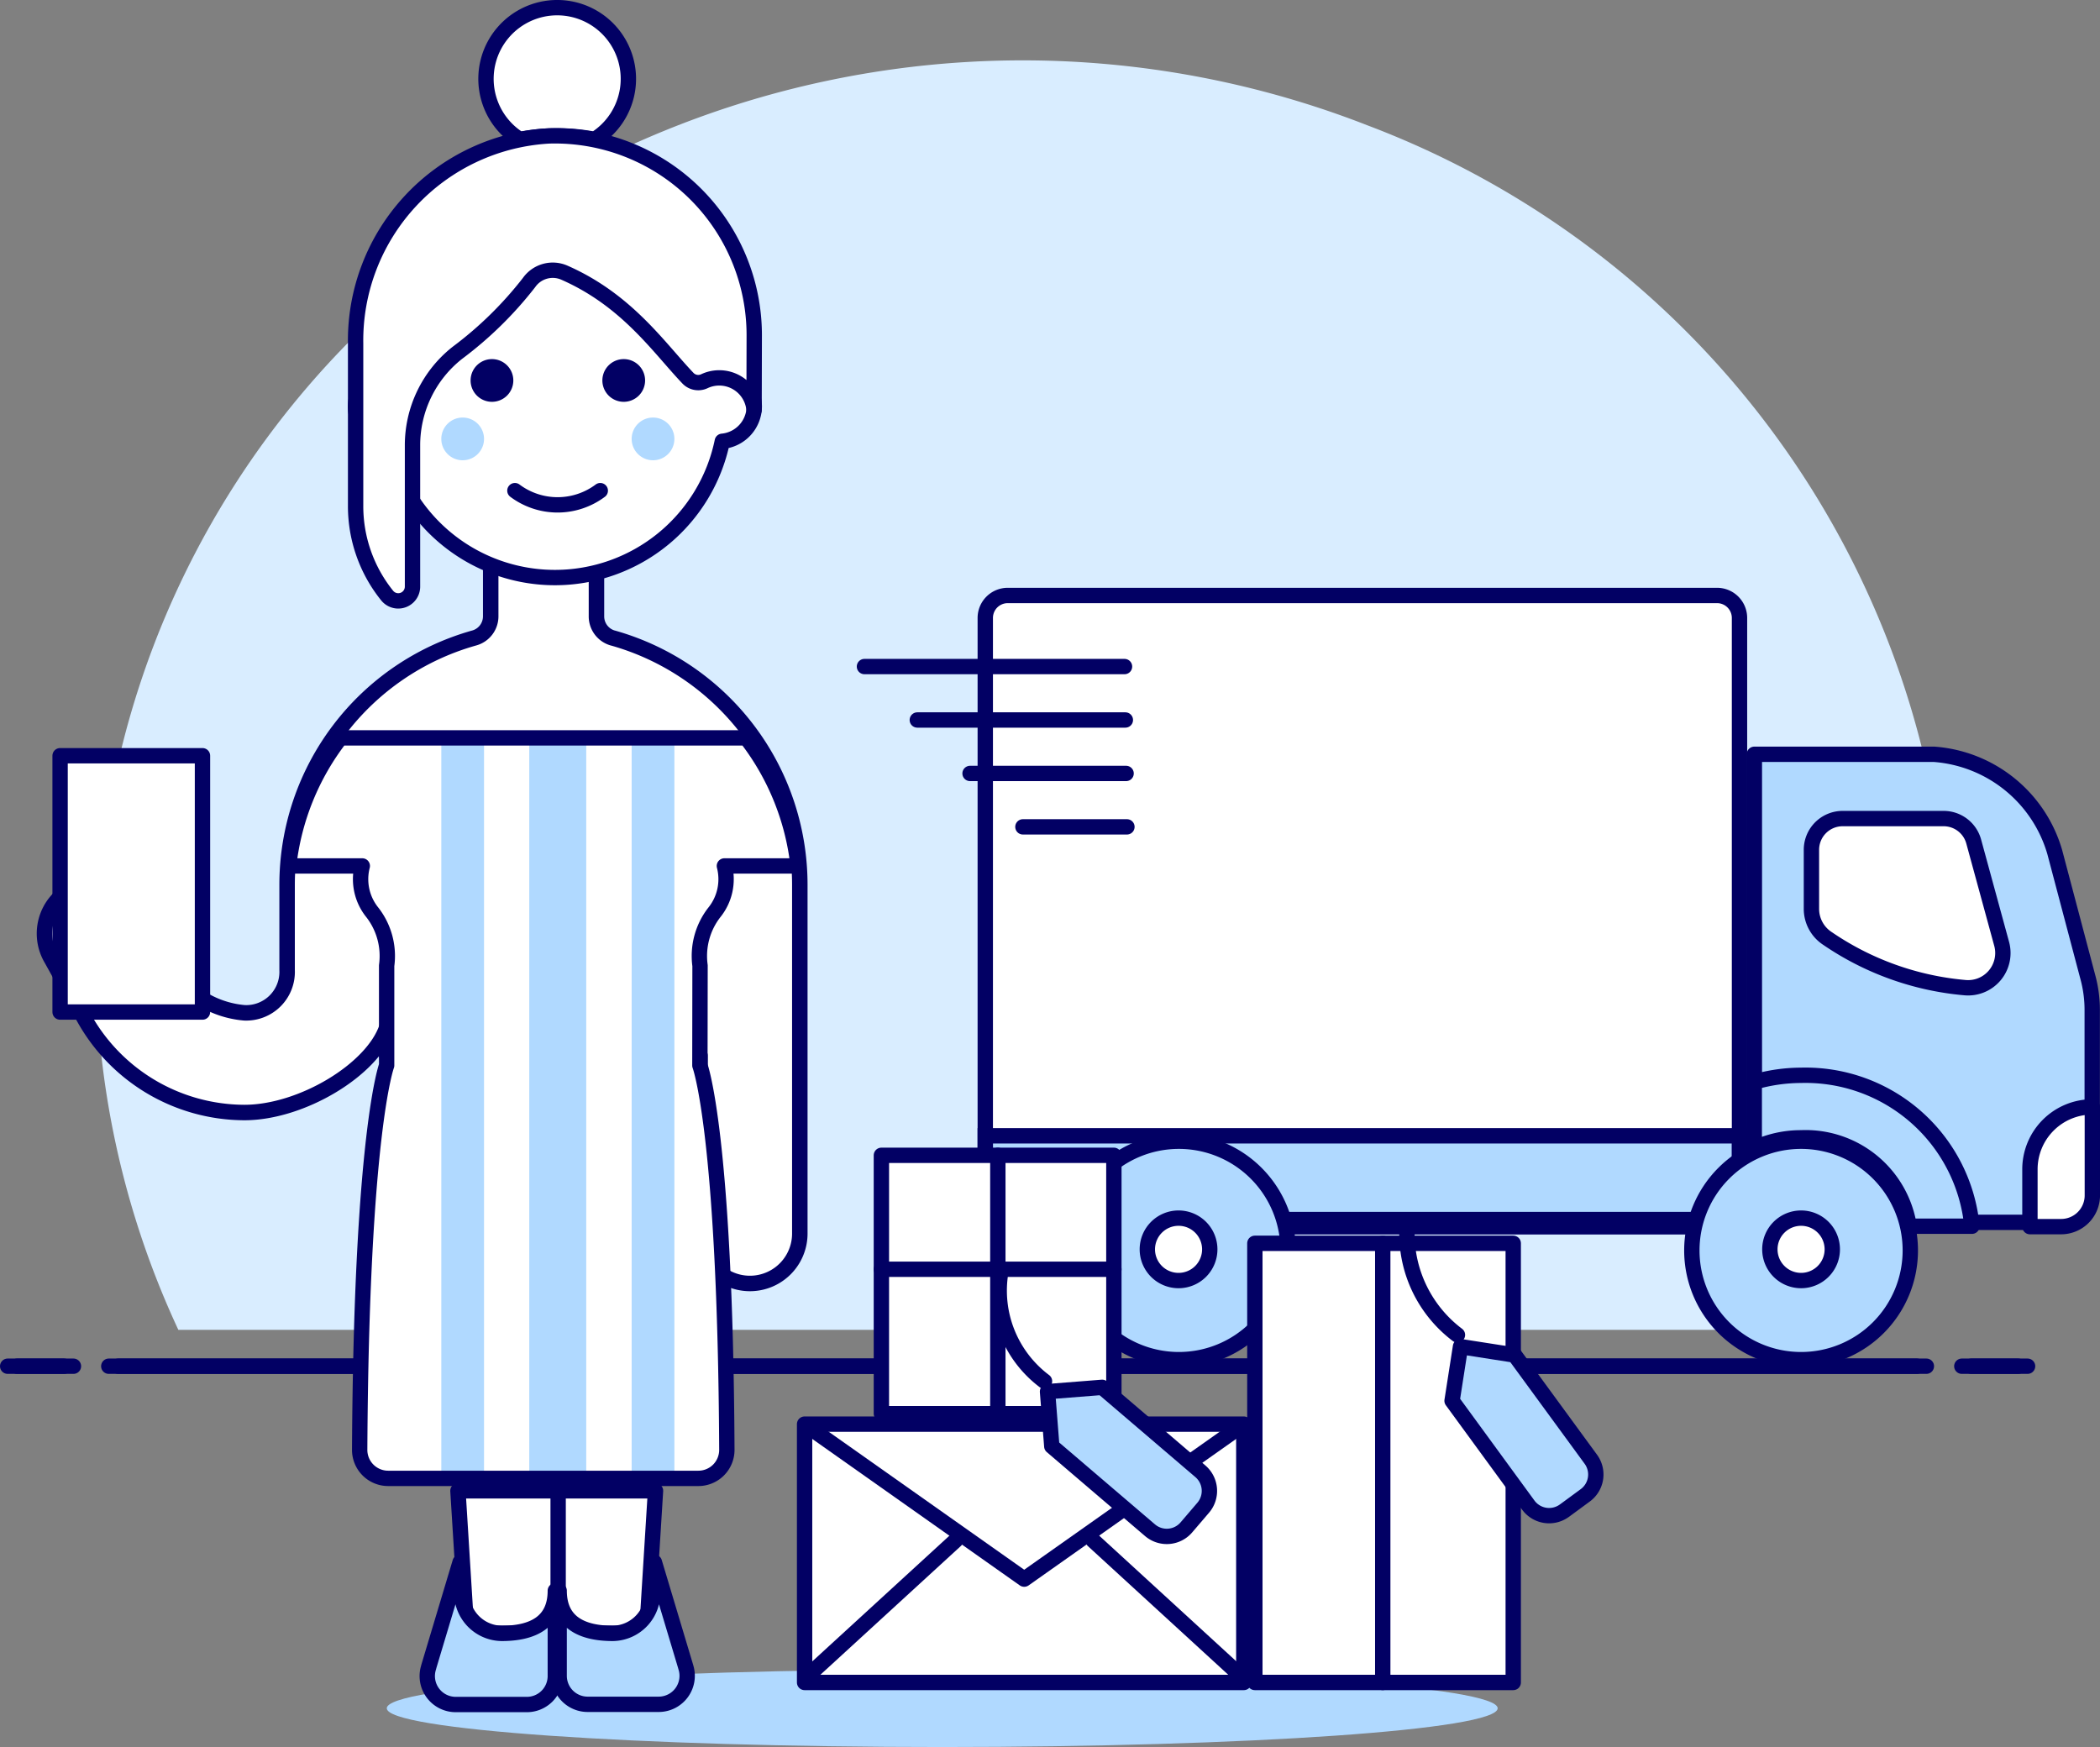 <svg xmlns="http://www.w3.org/2000/svg" width="82.09" height="68.3" viewBox="0 0 82.09 68.3">
  <rect x="0" y="0" width="82.09" height="68.3" fill="#808080" stroke="none"/>
  <g id="Group_189826" data-name="Group 189826" transform="translate(-2.48 -5.119)">
    <path id="Path_130692" data-name="Path 130692" d="M77.57,41.965a35.152,35.152,0,0,0-22.724-32.6,37.019,37.019,0,0,0-39.654,8.3A34.335,34.335,0,0,0,8.361,56.455H74.343A34.089,34.089,0,0,0,77.57,41.965Z" transform="translate(1.091 0.655)" fill="#d9edff"/>
    <path id="Path_130693" data-name="Path 130693" d="M5.734,40.735h70.68" transform="translate(1.369 17.796)" fill="none" stroke="#020064" stroke-linecap="round" stroke-linejoin="round" stroke-width="0.6"/>
    <path id="Path_130694" data-name="Path 130694" d="M3.034,40.735h2.2" transform="translate(0.117 17.796)" fill="none" stroke="#020064" stroke-linecap="round" stroke-linejoin="round" stroke-width="0.6"/>
    <path id="Path_130695" data-name="Path 130695" d="M53.734,40.735h2.2" transform="translate(25.805 17.796)" fill="none" stroke="#020064" stroke-linecap="round" stroke-linejoin="round" stroke-width="0.6"/>
    <path id="Path_130696" data-name="Path 130696" d="M5.48,40.735H76.16" transform="translate(1.252 17.796)" fill="none" stroke="#020064" stroke-linecap="round" stroke-linejoin="round" stroke-width="0.6"/>
    <path id="Path_130697" data-name="Path 130697" d="M2.78,40.735h2.2" transform="translate(0 17.796)" fill="none" stroke="#020064" stroke-linecap="round" stroke-linejoin="round" stroke-width="0.6"/>
    <path id="Path_130698" data-name="Path 130698" d="M53.48,40.735h2.2" transform="translate(25.688 17.796)" fill="none" stroke="#020064" stroke-linecap="round" stroke-linejoin="round" stroke-width="0.6"/>
    <path id="Path_130699" data-name="Path 130699" d="M28.673,20.464H56.4a.878.878,0,0,1,.878.878V44.863H28.673a.878.878,0,0,1-.878-.878V21.342A.878.878,0,0,1,28.673,20.464Z" transform="translate(13.2 7.935)" fill="#fff"/>
    <path id="Path_130700" data-name="Path 130700" d="M27.794,34.7H57.28v3.558H28.673a.878.878,0,0,1-.878-.878Z" transform="translate(13.2 14.823)" fill="#b0d9ff"/>
    <path id="Path_130701" data-name="Path 130701" d="M47.94,42.931v-18.3h7.026a5.316,5.316,0,0,1,4.716,3.822l1.3,4.913a4.865,4.865,0,0,1,.165,1.257V41.71a1.22,1.22,0,0,1-1.22,1.22Z" transform="translate(23.119 9.977)" fill="#b0d9ff"/>
    <path id="Path_130702" data-name="Path 130702" d="M47.94,42.931v-18.3h7.026a5.316,5.316,0,0,1,4.716,3.822l1.3,4.913a4.865,4.865,0,0,1,.165,1.257V41.71a1.22,1.22,0,0,1-1.22,1.22Z" transform="translate(23.119 9.977)" fill="none" stroke="#020064" stroke-linecap="round" stroke-linejoin="round" stroke-width="0.6"/>
    <path id="Path_130703" data-name="Path 130703" d="M28.673,20.464H56.4a.878.878,0,0,1,.878.878V44.863H28.673a.878.878,0,0,1-.878-.878V21.342A.878.878,0,0,1,28.673,20.464Z" transform="translate(13.2 7.935)" fill="none" stroke="#020064" stroke-width="0.6"/>
    <path id="Path_130704" data-name="Path 130704" d="M27.794,34.7H57.28v3.558H28.673a.878.878,0,0,1-.878-.878Z" transform="translate(13.2 14.823)" fill="none" stroke="#020064" stroke-width="0.6"/>
    <path id="Path_130705" data-name="Path 130705" d="M55.3,38.617H56.52a1.22,1.22,0,0,0,1.22-1.221v-3.46a2.44,2.44,0,0,0-2.44,2.44Z" transform="translate(26.531 14.457)" fill="#fff"/>
    <path id="Path_130706" data-name="Path 130706" d="M49.766,35.544A4.1,4.1,0,0,1,53.993,39h2.453a6.537,6.537,0,0,0-6.68-5.9,6.657,6.657,0,0,0-1.829.263v2.591A4.251,4.251,0,0,1,49.766,35.544Z" transform="translate(23.118 14.058)" fill="#b0d9ff"/>
    <path id="Path_130707" data-name="Path 130707" d="M55.3,38.617H56.52a1.22,1.22,0,0,0,1.22-1.221v-3.46a2.44,2.44,0,0,0-2.44,2.44Z" transform="translate(26.531 14.457)" fill="none" stroke="#020064" stroke-linejoin="round" stroke-width="0.6"/>
    <path id="Path_130708" data-name="Path 130708" d="M49.766,35.544A4.1,4.1,0,0,1,53.993,39h2.453a6.537,6.537,0,0,0-6.68-5.9,6.657,6.657,0,0,0-1.829.263v2.591A4.251,4.251,0,0,1,49.766,35.544Z" transform="translate(23.118 14.058)" fill="none" stroke="#020064" stroke-linejoin="round" stroke-width="0.6"/>
    <path id="Path_130709" data-name="Path 130709" d="M46.27,39.04a4.27,4.27,0,1,0,4.269-4.27,4.27,4.27,0,0,0-4.269,4.27Z" transform="translate(22.345 14.965)" fill="#b0d9ff"/>
    <path id="Path_130710" data-name="Path 130710" d="M48.354,38.074a1.22,1.22,0,1,0,1.219-1.22A1.22,1.22,0,0,0,48.354,38.074Z" transform="translate(23.311 15.888)" fill="#fff"/>
    <path id="Path_130711" data-name="Path 130711" d="M46.27,39.04a4.27,4.27,0,1,0,4.269-4.27,4.27,4.27,0,0,0-4.269,4.27Z" transform="translate(22.345 14.965)" fill="none" stroke="#020064" stroke-linejoin="round" stroke-width="0.6"/>
    <path id="Path_130712" data-name="Path 130712" d="M48.354,38.074a1.22,1.22,0,1,0,1.219-1.22A1.22,1.22,0,0,0,48.354,38.074Z" transform="translate(23.311 15.888)" fill="none" stroke="#020064" stroke-linejoin="round" stroke-width="0.6"/>
    <path id="Path_130713" data-name="Path 130713" d="M30.295,39.04a4.27,4.27,0,1,0,4.27-4.27A4.27,4.27,0,0,0,30.295,39.04Z" transform="translate(13.998 14.965)" fill="#b0d9ff"/>
    <path id="Path_130714" data-name="Path 130714" d="M32.378,38.074a1.22,1.22,0,1,0,1.22-1.22A1.22,1.22,0,0,0,32.378,38.074Z" transform="translate(14.952 15.888)" fill="#fff"/>
    <path id="Path_130715" data-name="Path 130715" d="M30.295,39.04a4.27,4.27,0,1,0,4.27-4.27A4.27,4.27,0,0,0,30.295,39.04Z" transform="translate(13.998 14.965)" fill="none" stroke="#020064" stroke-linejoin="round" stroke-width="0.6"/>
    <path id="Path_130716" data-name="Path 130716" d="M32.378,38.074a1.22,1.22,0,1,0,1.22-1.22A1.22,1.22,0,0,0,32.378,38.074Z" transform="translate(14.952 15.888)" fill="none" stroke="#020064" stroke-linejoin="round" stroke-width="0.6"/>
    <path id="Path_130717" data-name="Path 130717" d="M55.443,33.045A1.359,1.359,0,0,0,56.9,31.337l-1.092-4a1.219,1.219,0,0,0-1.177-.9H50.685a1.22,1.22,0,0,0-1.221,1.22v2.311a1.381,1.381,0,0,0,.628,1.157A11.251,11.251,0,0,0,55.443,33.045Z" transform="translate(23.826 10.684)" fill="#fff"/>
    <path id="Path_130718" data-name="Path 130718" d="M55.443,33.045A1.359,1.359,0,0,0,56.9,31.337l-1.092-4a1.219,1.219,0,0,0-1.177-.9H50.685a1.22,1.22,0,0,0-1.221,1.22v2.311a1.381,1.381,0,0,0,.628,1.157A11.251,11.251,0,0,0,55.443,33.045Z" transform="translate(23.826 10.684)" fill="none" stroke="#020064" stroke-linejoin="round" stroke-width="0.6"/>
    <path id="Path_130719" data-name="Path 130719" d="M30.225,26.021H40.391" transform="translate(6.047 5.157)" fill="none" stroke="#020064" stroke-linecap="round" stroke-linejoin="round" stroke-width="0.6"/>
    <path id="Path_130720" data-name="Path 130720" d="M31.614,27.41h8.133" transform="translate(6.724 5.857)" fill="none" stroke="#020064" stroke-linecap="round" stroke-linejoin="round" stroke-width="0.6"/>
    <path id="Path_130721" data-name="Path 130721" d="M33,28.8h6.1" transform="translate(7.4 6.557)" fill="none" stroke="#020064" stroke-linecap="round" stroke-linejoin="round" stroke-width="0.6"/>
    <path id="Path_130722" data-name="Path 130722" d="M34.393,30.188h4.066" transform="translate(8.073 7.257)" fill="none" stroke="#020064" stroke-linecap="round" stroke-linejoin="round" stroke-width="0.6"/>
    <path id="Path_130727" data-name="Path 130727" d="M12.325,50.08c0,.837,9.721,1.515,21.713,1.515s21.713-.678,21.713-1.515-9.721-1.515-21.713-1.515-21.713.678-21.713,1.515Z" transform="translate(5.274 21.824)" fill="#b0d9ff"/>
    <path id="Path_130728" data-name="Path 130728" d="M6.567,29.2a1.767,1.767,0,0,1-.11,3.533l-.767-.024a1.01,1.01,0,0,1-.977-1.054l.065-1.513a1.011,1.011,0,0,1,1.041-.966Z" transform="translate(0.896 12.023)" fill="#ffcebf" stroke="#020064" stroke-linecap="round" stroke-linejoin="round" stroke-width="0.6"/>
    <path id="Path_130729" data-name="Path 130729" d="M25.975,23.117a.878.878,0,0,1-.641-.846V18.347H21.2v3.922a.878.878,0,0,1-.642.845,10.023,10.023,0,0,0-7.317,9.65V36.1a1.6,1.6,0,0,1-1.669,1.669,3.792,3.792,0,0,1-2.981-1.918L7.43,33.761a1.949,1.949,0,1,0-3.407,1.892l1.161,2.092a7.2,7.2,0,0,0,6.389,3.922c2.227,0,5.011-1.669,5.568-3.337v1.114H29.383V46.4a1.949,1.949,0,0,0,3.9,0V32.763a10.023,10.023,0,0,0-7.3-9.645Z" transform="translate(0.462 6.946)" fill="#fff"/>
    <path id="Path_130730" data-name="Path 130730" d="M25.975,23.117a.878.878,0,0,1-.641-.846V18.347H21.2v3.922a.878.878,0,0,1-.642.845,10.023,10.023,0,0,0-7.317,9.65V36.1a1.6,1.6,0,0,1-1.669,1.669,3.792,3.792,0,0,1-2.981-1.918L7.43,33.761a1.949,1.949,0,1,0-3.407,1.892l1.161,2.092a7.2,7.2,0,0,0,6.389,3.922c2.227,0,5.011-1.669,5.568-3.337v1.114H29.383V46.4a1.949,1.949,0,0,0,3.9,0V32.763a10.023,10.023,0,0,0-7.3-9.645Z" transform="translate(0.462 6.946)" fill="none" stroke="#020064" stroke-linecap="round" stroke-linejoin="round" stroke-width="0.605"/>
    <path id="Path_130731" data-name="Path 130731" d="M14.45,43.791l.346,5.568h7.031l.346-5.568Z" transform="translate(5.931 19.611)" fill="#fff"/>
    <path id="Path_130732" data-name="Path 130732" d="M14.45,43.791l.346,5.568h7.031l.346-5.568Z" transform="translate(5.931 19.611)" fill="none" stroke="#020064" stroke-linecap="round" stroke-linejoin="round" stroke-width="0.6"/>
    <path id="Path_130733" data-name="Path 130733" d="M17.088,43.791v3.9" transform="translate(7.21 19.611)" fill="none" stroke="#020064" stroke-linecap="round" stroke-linejoin="round" stroke-width="0.6"/>
    <path id="Path_130734" data-name="Path 130734" d="M13.721,49.8l1.229-4.1.069,1.114a1.581,1.581,0,0,0,1.554,1.669c1.229,0,2.1-.439,2.1-1.669v3.337a1.113,1.113,0,0,1-1.113,1.113H14.778a1.113,1.113,0,0,1-1.054-1.465Z" transform="translate(5.515 20.493)" fill="#b0d9ff" stroke="#020064" stroke-linecap="round" stroke-linejoin="round" stroke-width="0.6"/>
    <path id="Path_130735" data-name="Path 130735" d="M22.041,49.8l-1.229-4.1-.069,1.114a1.581,1.581,0,0,1-1.553,1.669c-1.229,0-2.1-.439-2.1-1.669v3.337A1.114,1.114,0,0,0,18.2,51.256h2.783a1.114,1.114,0,0,0,1.054-1.465Z" transform="translate(7.248 20.493)" fill="#b0d9ff" stroke="#020064" stroke-linecap="round" stroke-linejoin="round" stroke-width="0.6"/>
    <path id="Path_130736" data-name="Path 130736" d="M4.18,24.773H9.746V34.794H4.18Z" transform="translate(0.649 9.891)" fill="#fff" stroke="#020064" stroke-linecap="round" stroke-linejoin="round" stroke-width="0.6"/>
    <path id="Path_130737" data-name="Path 130737" d="M27.35,18.891a1.372,1.372,0,0,0-1.114-1.336v-.891a6.68,6.68,0,1,0-13.361,0v.891a1.364,1.364,0,0,0,.14,2.7,6.681,6.681,0,0,0,13.085,0,1.378,1.378,0,0,0,1.25-1.364Z" transform="translate(4.615 2.116)" fill="#fff" stroke="#020064" stroke-linecap="round" stroke-linejoin="round" stroke-width="0.6"/>
    <path id="Path_130738" data-name="Path 130738" d="M14.045,16.9a.835.835,0,1,0,.835-.835.835.835,0,0,0-.835.835Z" transform="translate(5.686 5.378)" fill="#b0d9ff"/>
    <path id="Path_130739" data-name="Path 130739" d="M18.99,16.9a.835.835,0,1,0,.835-.835A.835.835,0,0,0,18.99,16.9Z" transform="translate(8.182 5.378)" fill="#b0d9ff"/>
    <path id="Path_130740" data-name="Path 130740" d="M19.286,17.972a2.784,2.784,0,0,1-3.337,0" transform="translate(6.659 6.329)" fill="none" stroke="#020064" stroke-linecap="round" stroke-linejoin="round" stroke-width="0.6"/>
    <path id="Path_130741" data-name="Path 130741" d="M15.641,14.548a.835.835,0,1,0,.835.835A.835.835,0,0,0,15.641,14.548Z" transform="translate(6.07 4.61)" fill="#020064"/>
    <path id="Path_130742" data-name="Path 130742" d="M19.064,14.548a.835.835,0,1,0,.835.835.835.835,0,0,0-.835-.835Z" transform="translate(7.798 4.61)" fill="#020064"/>
    <path id="Path_130743" data-name="Path 130743" d="M16.507,10.572a7.357,7.357,0,0,1,1.222-.139,7.816,7.816,0,0,1,1.706.135,2.783,2.783,0,1,0-2.929,0Z" transform="translate(6.29)" fill="#fff" stroke="#020064" stroke-linecap="round" stroke-linejoin="round" stroke-width="0.6"/>
    <path id="Path_130744" data-name="Path 130744" d="M19.318,8.846a8.011,8.011,0,0,0-7.552,8.117v6.354A5.567,5.567,0,0,0,13,26.817a.557.557,0,0,0,.99-.351V20.957a4.6,4.6,0,0,1,1.756-3.633,14.613,14.613,0,0,0,2.8-2.746,1.132,1.132,0,0,1,1.374-.389c2.459,1.078,3.7,2.936,4.836,4.127a.556.556,0,0,0,.644.119,1.366,1.366,0,0,1,1.942,1.123l.007-2.923a7.794,7.794,0,0,0-8.039-7.789Z" transform="translate(4.615 1.587)" fill="#fff"/>
    <path id="Path_130745" data-name="Path 130745" d="M19.318,8.846a8.011,8.011,0,0,0-7.552,8.117v6.354A5.567,5.567,0,0,0,13,26.817a.557.557,0,0,0,.99-.351V20.957a4.6,4.6,0,0,1,1.756-3.633,14.613,14.613,0,0,0,2.8-2.746,1.132,1.132,0,0,1,1.374-.389c2.459,1.078,3.7,2.936,4.836,4.127a.556.556,0,0,0,.644.119,1.366,1.366,0,0,1,1.942,1.123l.007-2.923a7.794,7.794,0,0,0-8.039-7.789Z" transform="translate(4.615 1.587)" fill="none" stroke="#020064" stroke-linecap="round" stroke-linejoin="round" stroke-width="0.6"/>
    <path id="Path_130746" data-name="Path 130746" d="M26.366,32.919a2.772,2.772,0,0,1,.552-2.073,2.066,2.066,0,0,0,.4-1.825H30.2a9.963,9.963,0,0,0-2.027-5.006H12.311a9.963,9.963,0,0,0-2.027,5.006h2.879a2.066,2.066,0,0,0,.4,1.825,2.772,2.772,0,0,1,.552,2.073v3.9s-.989,2.628-1.054,15.026a1.113,1.113,0,0,0,1.114,1.119H26.3a1.113,1.113,0,0,0,1.114-1.119c-.061-12.4-1.054-15.026-1.054-15.026Z" transform="translate(3.479 9.952)" fill="#fff"/>
    <path id="Path_130747" data-name="Path 130747" d="M14.045,24.013h1.67V52.962h-1.67Z" transform="translate(5.686 9.951)" fill="#b0d9ff"/>
    <path id="Path_130748" data-name="Path 130748" d="M16.327,24.013h2.227V52.962H16.327Z" transform="translate(6.842 9.951)" fill="#b0d9ff"/>
    <path id="Path_130749" data-name="Path 130749" d="M18.99,24.013h1.67V52.962H18.99Z" transform="translate(8.182 9.951)" fill="#b0d9ff"/>
    <path id="Path_130750" data-name="Path 130750" d="M26.366,32.919a2.772,2.772,0,0,1,.552-2.073,2.066,2.066,0,0,0,.4-1.825H30.2a9.963,9.963,0,0,0-2.027-5.006H12.311a9.963,9.963,0,0,0-2.027,5.006h2.879a2.066,2.066,0,0,0,.4,1.825,2.772,2.772,0,0,1,.552,2.073v3.9s-.989,2.628-1.054,15.026a1.113,1.113,0,0,0,1.114,1.119H26.3a1.113,1.113,0,0,0,1.114-1.119c-.061-12.4-1.054-15.026-1.054-15.026Z" transform="translate(3.479 9.952)" fill="none" stroke="#020064" stroke-linecap="round" stroke-linejoin="round" stroke-width="0.6"/>
    <path id="Path_130751" data-name="Path 130751" d="M23.342,42.01H40.511v10.1H23.342Z" transform="translate(10.59 18.785)" fill="#fff"/>
    <path id="Path_130752" data-name="Path 130752" d="M25.412,35.11H34.5v10.1H25.412Z" transform="translate(11.522 15.176)" fill="#fff"/>
    <path id="Path_130753" data-name="Path 130753" d="M23.342,42.01H40.511v10.1H23.342Z" transform="translate(10.59 18.785)" fill="none" stroke="#020064" stroke-linecap="round" stroke-linejoin="round" stroke-width="0.6"/>
    <path id="Path_130754" data-name="Path 130754" d="M23.582,42.179l8.234,5.812,8.233-5.812" transform="translate(10.701 18.864)" fill="none" stroke="#020064" stroke-linecap="round" stroke-linejoin="round" stroke-width="0.6"/>
    <path id="Path_130755" data-name="Path 130755" d="M23.554,50.386l5.75-5.271" transform="translate(10.533 20.225)" fill="none" stroke="#020064" stroke-linecap="round" stroke-linejoin="round" stroke-width="0.6"/>
    <path id="Path_130756" data-name="Path 130756" d="M36.682,50.386l-5.75-5.271" transform="translate(14.274 20.225)" fill="none" stroke="#020064" stroke-linecap="round" stroke-linejoin="round" stroke-width="0.6"/>
    <path id="Path_130757" data-name="Path 130757" d="M25.412,35.11H34.5v10.1H25.412Z" transform="translate(11.522 15.176)" fill="none" stroke="#020064" stroke-linecap="round" stroke-linejoin="round" stroke-width="0.6"/>
    <path id="Path_130758" data-name="Path 130758" d="M34.5,38.215H25.412" transform="translate(11.522 16.526)" fill="none" stroke="#020064" stroke-linecap="round" stroke-linejoin="round" stroke-width="0.6"/>
    <path id="Path_130759" data-name="Path 130759" d="M28.517,35.11v10.1" transform="translate(12.969 15.176)" fill="none" stroke="#020064" stroke-linecap="round" stroke-linejoin="round" stroke-width="0.6"/>
    <path id="Path_130760" data-name="Path 130760" d="M35.176,46.5l.657-.768a1.011,1.011,0,0,0-.112-1.424l-3.839-3.281-2.136.168.167,2.136,3.839,3.281a1.009,1.009,0,0,0,1.424-.112Z" transform="translate(13.682 18.33)" fill="#b0d9ff" stroke="#020064" stroke-linecap="round" stroke-linejoin="round" stroke-width="0.6"/>
    <path id="Path_130761" data-name="Path 130761" d="M28.6,38.215A4.424,4.424,0,0,0,30.307,42.5" transform="translate(13.003 16.617)" fill="none" stroke="#020064" stroke-linecap="round" stroke-linejoin="round" stroke-width="0.6"/>
    <path id="Path_130762" data-name="Path 130762" d="M35.072,37.18h10.1V54.349h-10.1Z" transform="translate(16.461 16.546)" fill="#fff"/>
    <path id="Path_130763" data-name="Path 130763" d="M35.072,37.18h10.1V54.349h-10.1Z" transform="translate(16.461 16.546)" fill="none" stroke="#020064" stroke-linecap="round" stroke-linejoin="round" stroke-width="0.6"/>
    <path id="Path_130764" data-name="Path 130764" d="M38.522,37.18V54.349" transform="translate(18.01 16.546)" fill="none" stroke="#020064" stroke-linecap="round" stroke-linejoin="round" stroke-width="0.6"/>
    <path id="Path_130765" data-name="Path 130765" d="M44.637,46.355l.816-.6a1.01,1.01,0,0,0,.22-1.411L42.694,40.27l-2.116-.33-.33,2.117,2.978,4.077a1.01,1.01,0,0,0,1.411.22Z" transform="translate(18.994 17.825)" fill="#b0d9ff" stroke="#020064" stroke-linecap="round" stroke-linejoin="round" stroke-width="0.6"/>
    <path id="Path_130766" data-name="Path 130766" d="M39.126,37.18A4.96,4.96,0,0,0,41.1,41.22" transform="translate(18.352 16.087)" fill="none" stroke="#020064" stroke-linecap="round" stroke-linejoin="round" stroke-width="0.6"/>
  </g>
</svg>
